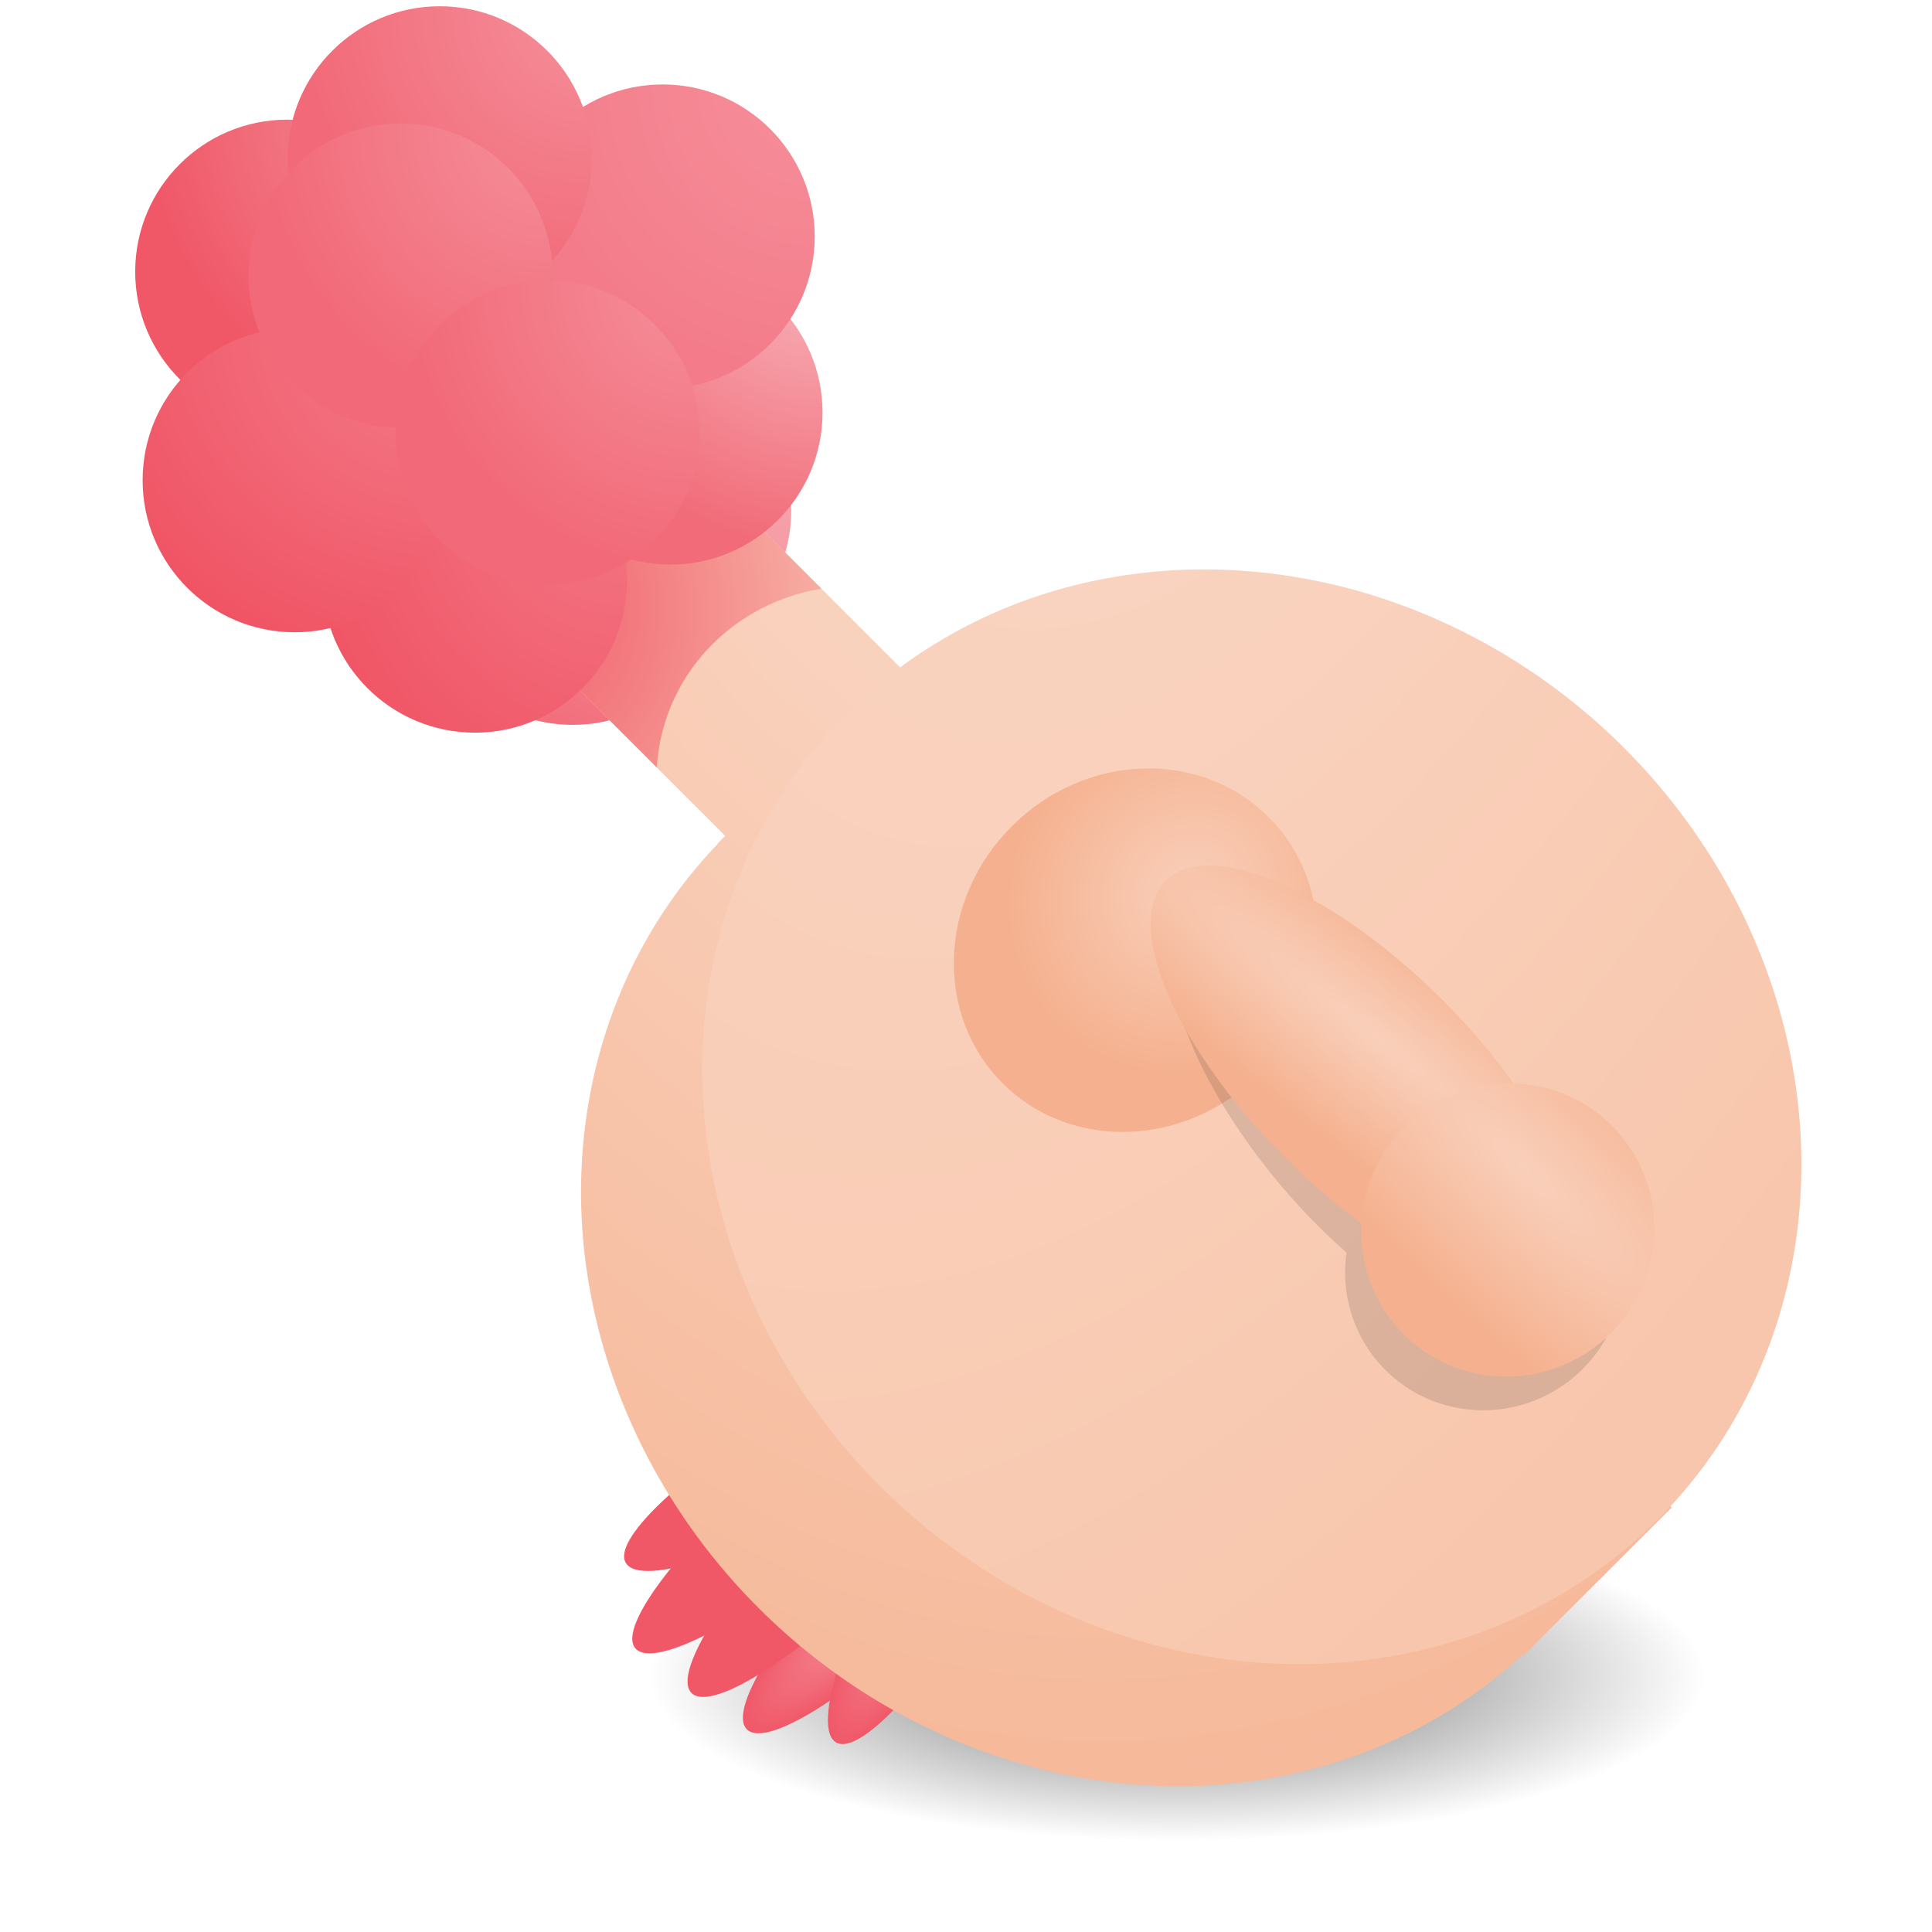 <?xml version="1.0" encoding="UTF-8" standalone="no"?>
<svg
   xmlns:dc="http://purl.org/dc/elements/1.1/"
   xmlns:cc="http://creativecommons.org/ns#"
   xmlns:rdf="http://www.w3.org/1999/02/22-rdf-syntax-ns#"
   xmlns:svg="http://www.w3.org/2000/svg"
   xmlns="http://www.w3.org/2000/svg"
   xmlns:xlink="http://www.w3.org/1999/xlink"
   xmlns:sodipodi="http://sodipodi.sourceforge.net/DTD/sodipodi-0.dtd"
   xmlns:inkscape="http://www.inkscape.org/namespaces/inkscape"
   id="svg5157"
   height="128"
   width="128"
   version="1.1"
   inkscape:version="0.91 r13725"
   sodipodi:docname="plumbus.svg">
  <sodipodi:namedview
     pagecolor="#ffffff"
     bordercolor="#666666"
     borderopacity="1"
     objecttolerance="10"
     gridtolerance="10"
     guidetolerance="10"
     inkscape:pageopacity="0"
     inkscape:pageshadow="2"
     inkscape:window-width="1920"
     inkscape:window-height="974"
     id="namedview153"
     showgrid="false"
     inkscape:zoom="3.56"
     inkscape:cx="33.736124"
     inkscape:cy="46.162729"
     inkscape:window-x="1024"
     inkscape:window-y="24"
     inkscape:window-maximized="1"
     inkscape:current-layer="svg5157" />
  <defs
     id="defs5159">
    <linearGradient
       inkscape:collect="always"
       id="linearGradient5250">
      <stop
         style="stop-color:#f7a1ab;stop-opacity:1"
         offset="0"
         id="stop5252" />
      <stop
         style="stop-color:#f05868;stop-opacity:1"
         offset="1"
         id="stop5254" />
    </linearGradient>
    <linearGradient
       inkscape:collect="always"
       id="linearGradient5226">
      <stop
         style="stop-color:#f7a1ab;stop-opacity:1"
         offset="0"
         id="stop5228" />
      <stop
         style="stop-color:#f05868;stop-opacity:1"
         offset="1"
         id="stop5230" />
    </linearGradient>
    <linearGradient
       inkscape:collect="always"
       id="linearGradient5220">
      <stop
         style="stop-color:#f7a1ab;stop-opacity:1"
         offset="0"
         id="stop5222" />
      <stop
         style="stop-color:#f05868;stop-opacity:1"
         offset="1"
         id="stop5224" />
    </linearGradient>
    <linearGradient
       id="linearGradient5214"
       inkscape:collect="always">
      <stop
         id="stop5216"
         offset="0"
         style="stop-color:#f8b4bb;stop-opacity:1" />
      <stop
         id="stop5218"
         offset="1"
         style="stop-color:#f16b78;stop-opacity:1" />
    </linearGradient>
    <linearGradient
       id="linearGradient5208"
       inkscape:collect="always">
      <stop
         id="stop5210"
         offset="0"
         style="stop-color:#f58f9a;stop-opacity:1" />
      <stop
         id="stop5212"
         offset="1"
         style="stop-color:#f47c8a;stop-opacity:1" />
    </linearGradient>
    <linearGradient
       id="linearGradient5202"
       inkscape:collect="always">
      <stop
         id="stop5204"
         offset="0"
         style="stop-color:#f58f9a;stop-opacity:1" />
      <stop
         id="stop5206"
         offset="1"
         style="stop-color:#f26a79;stop-opacity:1" />
    </linearGradient>
    <linearGradient
       id="linearGradient5196"
       inkscape:collect="always">
      <stop
         id="stop5198"
         offset="0"
         style="stop-color:#f4909a;stop-opacity:1" />
      <stop
         id="stop5200"
         offset="1"
         style="stop-color:#f05868;stop-opacity:1" />
    </linearGradient>
    <linearGradient
       inkscape:collect="always"
       id="linearGradient5190">
      <stop
         style="stop-color:#f47c8a;stop-opacity:1"
         offset="0"
         id="stop5192" />
      <stop
         style="stop-color:#ee4657;stop-opacity:1"
         offset="1"
         id="stop5194" />
    </linearGradient>
    <linearGradient
       inkscape:collect="always"
       id="linearGradient5184">
      <stop
         style="stop-color:#f47c8a;stop-opacity:1"
         offset="0"
         id="stop5186" />
      <stop
         style="stop-color:#ee4657;stop-opacity:1"
         offset="1"
         id="stop5188" />
    </linearGradient>
    <linearGradient
       id="linearGradient5178"
       inkscape:collect="always">
      <stop
         id="stop5180"
         offset="0"
         style="stop-color:#f58f9a;stop-opacity:1" />
      <stop
         id="stop5182"
         offset="1"
         style="stop-color:#f26a79;stop-opacity:1" />
    </linearGradient>
    <linearGradient
       id="linearGradient5172"
       inkscape:collect="always">
      <stop
         id="stop5174"
         offset="0"
         style="stop-color:#f58f9a;stop-opacity:1" />
      <stop
         id="stop5176"
         offset="1"
         style="stop-color:#f26a79;stop-opacity:1" />
    </linearGradient>
    <linearGradient
       id="linearGradient5052">
      <stop
         style="stop-color:#f9cfba;stop-opacity:1"
         offset="0"
         id="stop5054" />
      <stop
         style="stop-color:#f5b18f;stop-opacity:1"
         offset="1"
         id="stop5056" />
    </linearGradient>
    <linearGradient
       id="linearGradient5046">
      <stop
         style="stop-color:#f9cfba;stop-opacity:1"
         offset="0"
         id="stop5048" />
      <stop
         style="stop-color:#f5b18f;stop-opacity:1"
         offset="1"
         id="stop5050" />
    </linearGradient>
    <linearGradient
       id="linearGradient4982">
      <stop
         id="stop4984"
         offset="0"
         style="stop-color:#f9cfba;stop-opacity:1" />
      <stop
         id="stop4986"
         offset="1"
         style="stop-color:#f5b18f;stop-opacity:1" />
    </linearGradient>
    <linearGradient
       id="linearGradient4946"
       inkscape:collect="always">
      <stop
         id="stop4948"
         offset="0"
         style="stop-color:#f7a1ab;stop-opacity:1" />
      <stop
         id="stop4950"
         offset="1"
         style="stop-color:#f05868;stop-opacity:1" />
    </linearGradient>
    <linearGradient
       inkscape:collect="always"
       id="linearGradient4807">
      <stop
         style="stop-color:#f8b4bb;stop-opacity:1"
         offset="0"
         id="stop4809" />
      <stop
         style="stop-color:#f58f9a;stop-opacity:1"
         offset="1"
         id="stop4811" />
    </linearGradient>
    <linearGradient
       id="linearGradient4793">
      <stop
         style="stop-color:#f05464;stop-opacity:1"
         offset="0"
         id="stop4795" />
      <stop
         style="stop-color:#f9cfb9;stop-opacity:1"
         offset="1"
         id="stop4797" />
    </linearGradient>
    <linearGradient
       id="linearGradient4771">
      <stop
         style="stop-color:#fce6da;stop-opacity:1"
         offset="0"
         id="stop4773" />
      <stop
         style="stop-color:#f6b99a;stop-opacity:1"
         offset="1"
         id="stop4775" />
    </linearGradient>
    <linearGradient
       id="linearGradient4733">
      <stop
         id="stop4735"
         offset="0"
         style="stop-color:#fad9c8;stop-opacity:1" />
      <stop
         id="stop4737"
         offset="1"
         style="stop-color:#f8c6ac;stop-opacity:1" />
    </linearGradient>
    <linearGradient
       id="linearGradient3820-7-2-8-6">
      <stop
         offset="0"
         style="stop-color:#3d3d3d;stop-opacity:1"
         id="stop3822-2-6-5-0" />
      <stop
         offset="0.5"
         style="stop-color:#686868;stop-opacity:0.498"
         id="stop3864-8-7-4-1" />
      <stop
         offset="1"
         style="stop-color:#686868;stop-opacity:0"
         id="stop3824-1-2-6-7" />
    </linearGradient>
    <linearGradient
       id="linearGradient4806">
      <stop
         id="stop4808"
         style="stop-color:#ffffff;stop-opacity:1"
         offset="0" />
      <stop
         id="stop4810"
         style="stop-color:#ffffff;stop-opacity:0.235"
         offset="0.424" />
      <stop
         id="stop4812"
         style="stop-color:#ffffff;stop-opacity:0.157"
         offset="0.821" />
      <stop
         id="stop4814"
         style="stop-color:#ffffff;stop-opacity:0.392"
         offset="1" />
    </linearGradient>
    <linearGradient
       y2="40.496"
       x2="71.204"
       y1="15.369"
       x1="71.204"
       gradientTransform="matrix(4.164,0,0,4.164,-236.033,-50.036)"
       gradientUnits="userSpaceOnUse"
       id="linearGradient3118"
       xlink:href="#linearGradient4806" />
    <radialGradient
       r="62.769"
       fy="186.171"
       fx="99.157"
       cy="186.171"
       cx="99.157"
       gradientTransform="matrix(-0.558,0,0,0.174,133.315,78.633)"
       gradientUnits="userSpaceOnUse"
       id="radialGradient3163"
       xlink:href="#linearGradient3820-7-2-8-6" />
    <radialGradient
       cx="23.896"
       cy="3.99"
       r="20.397"
       id="radialGradient3093-0-3-6"
       gradientUnits="userSpaceOnUse"
       gradientTransform="matrix(0,1.232,-1.626,0,18.487,-28.722)">
      <stop
         id="stop3244-9-33-7-0"
         style="stop-color:#ffffff;stop-opacity:1"
         offset="0" />
      <stop
         id="stop3246-3-5-0-8"
         style="stop-color:#dddddd;stop-opacity:1"
         offset="0.262" />
      <stop
         id="stop3248-1-7-8-8"
         style="stop-color:#abacae;stop-opacity:1"
         offset="0.661" />
      <stop
         id="stop3250-9-3-0-5"
         style="stop-color:#89898b;stop-opacity:1"
         offset="1" />
    </radialGradient>
    <linearGradient
       id="linearGradient4164">
      <stop
         id="stop4166"
         style="stop-color:#b6b6b6;stop-opacity:1"
         offset="0" />
      <stop
         id="stop4216"
         style="stop-color:#a4a4a4;stop-opacity:1"
         offset="0.331" />
      <stop
         id="stop4168"
         style="stop-color:#c5c5c5;stop-opacity:1"
         offset="1" />
    </linearGradient>
    <linearGradient
       id="linearGradient4220-7">
      <stop
         id="stop4222-7"
         style="stop-color:#7a8498;stop-opacity:1"
         offset="0" />
      <stop
         id="stop4224-0"
         style="stop-color:#34405c;stop-opacity:1"
         offset="1" />
    </linearGradient>
    <linearGradient
       id="linearGradient4316-5">
      <stop
         id="stop4318-1"
         style="stop-color:#ffffff;stop-opacity:1"
         offset="0" />
      <stop
         id="stop4320-9"
         style="stop-color:#ffffff;stop-opacity:0.235"
         offset="0.338" />
      <stop
         id="stop4322-42"
         style="stop-color:#ffffff;stop-opacity:0.157"
         offset="0.62" />
      <stop
         id="stop4324-9"
         style="stop-color:#ffffff;stop-opacity:0.392"
         offset="1" />
    </linearGradient>
    <linearGradient
       id="linearGradient4507-6">
      <stop
         id="stop4509-3"
         style="stop-color:#2d3955;stop-opacity:1"
         offset="0" />
      <stop
         id="stop5959-4"
         style="stop-color:#2b3853;stop-opacity:1"
         offset="0.725" />
      <stop
         id="stop5961-1"
         style="stop-color:#192640;stop-opacity:1"
         offset="0.75" />
      <stop
         id="stop4511-1"
         style="stop-color:#08142e;stop-opacity:1"
         offset="1" />
    </linearGradient>
    <linearGradient
       id="linearGradient6042-1">
      <stop
         id="stop6044-9"
         style="stop-color:#07132d;stop-opacity:1"
         offset="0" />
      <stop
         id="stop6046-9"
         style="stop-color:#425479;stop-opacity:1"
         offset="1" />
    </linearGradient>
    <linearGradient
       x1="7.078"
       y1="3.082"
       x2="7.078"
       y2="45.369"
       id="linearGradient3087-408-5"
       gradientUnits="userSpaceOnUse"
       gradientTransform="matrix(0.221,0,0,0.221,6.693,6.693)">
      <stop
         id="stop7201-5"
         style="stop-color:#170418;stop-opacity:1"
         offset="0" />
      <stop
         id="stop7203-2"
         style="stop-color:#50386b;stop-opacity:1"
         offset="1" />
    </linearGradient>
    <linearGradient
       id="linearGradient2867-449-88-871-390-598-476-591-434-148-57-177-691-4">
      <stop
         id="stop7191-4"
         style="stop-color:#612f91;stop-opacity:1"
         offset="0" />
      <stop
         id="stop7197-2"
         style="stop-color:#1a4aa2;stop-opacity:1"
         offset="1" />
    </linearGradient>
    <linearGradient
       id="linearGradient4278-3">
      <stop
         id="stop4280-6"
         style="stop-color:#000000;stop-opacity:0"
         offset="0" />
      <stop
         id="stop4286-1"
         style="stop-color:#000000;stop-opacity:0"
         offset="0.5" />
      <stop
         id="stop4282-24"
         style="stop-color:#000000;stop-opacity:1"
         offset="1" />
    </linearGradient>
    <linearGradient
       id="linearGradient4316-4-0">
      <stop
         id="stop4318-4-5"
         style="stop-color:#ffffff;stop-opacity:1"
         offset="0" />
      <stop
         id="stop4320-2-9"
         style="stop-color:#ffffff;stop-opacity:0.235"
         offset="0.338" />
      <stop
         id="stop4322-4-1"
         style="stop-color:#ffffff;stop-opacity:0.157"
         offset="0.62" />
      <stop
         id="stop4324-4-8"
         style="stop-color:#ffffff;stop-opacity:0.392"
         offset="1" />
    </linearGradient>
    <linearGradient
       id="linearGradient6088-74">
      <stop
         id="stop6090-5"
         style="stop-color:#ff54d2;stop-opacity:0"
         offset="0" />
      <stop
         id="stop6257-5"
         style="stop-color:#f62b68;stop-opacity:1"
         offset="0.324" />
      <stop
         id="stop6255-6"
         style="stop-color:#ff0105;stop-opacity:1"
         offset="0.561" />
      <stop
         id="stop6092-0"
         style="stop-color:#ff54d2;stop-opacity:0.478"
         offset="1" />
    </linearGradient>
    <linearGradient
       id="linearGradient4316-4-6-6">
      <stop
         id="stop4318-4-4-6"
         style="stop-color:#ffffff;stop-opacity:1"
         offset="0" />
      <stop
         id="stop4320-2-2-6"
         style="stop-color:#ffffff;stop-opacity:0.235"
         offset="0.338" />
      <stop
         id="stop4322-4-5-5"
         style="stop-color:#ffffff;stop-opacity:0.157"
         offset="0.62" />
      <stop
         id="stop4324-4-1-5"
         style="stop-color:#ffffff;stop-opacity:0.392"
         offset="1" />
    </linearGradient>
    <linearGradient
       id="linearGradient3990-3-1">
      <stop
         id="stop3992-0-0"
         style="stop-color:#ffffff;stop-opacity:1"
         offset="0" />
      <stop
         id="stop3994-2-1"
         style="stop-color:#ffffff;stop-opacity:0"
         offset="1" />
    </linearGradient>
    <linearGradient
       id="linearGradient6191-9">
      <stop
         id="stop6193-8"
         style="stop-color:#ffffff;stop-opacity:0"
         offset="0" />
      <stop
         id="stop6197-8"
         style="stop-color:#ffffff;stop-opacity:0"
         offset="0.405" />
      <stop
         id="stop6195-9"
         style="stop-color:#ffffff;stop-opacity:0.478"
         offset="1" />
    </linearGradient>
    <linearGradient
       id="linearGradient6191-7-9">
      <stop
         id="stop6193-7-3"
         style="stop-color:#ffffff;stop-opacity:0"
         offset="0" />
      <stop
         id="stop6197-2-2"
         style="stop-color:#ffffff;stop-opacity:0"
         offset="0.405" />
      <stop
         id="stop6195-2-1"
         style="stop-color:#ffffff;stop-opacity:0.478"
         offset="1" />
    </linearGradient>
    <linearGradient
       id="linearGradient6191-8-3">
      <stop
         id="stop6193-75-7"
         style="stop-color:#ffffff;stop-opacity:0"
         offset="0" />
      <stop
         id="stop6197-3-4"
         style="stop-color:#ffffff;stop-opacity:0"
         offset="0.405" />
      <stop
         id="stop6195-7-2"
         style="stop-color:#ffffff;stop-opacity:0.478"
         offset="1" />
    </linearGradient>
    <linearGradient
       id="linearGradient6088-6-1">
      <stop
         id="stop6090-2-0"
         style="stop-color:#ff54d2;stop-opacity:0"
         offset="0" />
      <stop
         id="stop6257-4-6"
         style="stop-color:#ff54d2;stop-opacity:0"
         offset="0.324" />
      <stop
         id="stop6255-3-6"
         style="stop-color:#ff54d2;stop-opacity:0.252"
         offset="0.561" />
      <stop
         id="stop6092-9-6"
         style="stop-color:#ff54d2;stop-opacity:0.478"
         offset="1" />
    </linearGradient>
    <linearGradient
       id="linearGradient6303-4">
      <stop
         id="stop6305-33"
         style="stop-color:#ffffff;stop-opacity:1"
         offset="0" />
      <stop
         id="stop6307-9"
         style="stop-color:#ffffff;stop-opacity:0"
         offset="1" />
    </linearGradient>
    <linearGradient
       id="linearGradient6303-3-2">
      <stop
         id="stop6305-3-0"
         style="stop-color:#ffffff;stop-opacity:1"
         offset="0" />
      <stop
         id="stop6307-1-0"
         style="stop-color:#ffffff;stop-opacity:0"
         offset="1" />
    </linearGradient>
    <linearGradient
       id="linearGradient6303-33-0">
      <stop
         id="stop6305-1-0"
         style="stop-color:#ffffff;stop-opacity:1"
         offset="0" />
      <stop
         id="stop6307-5-0"
         style="stop-color:#ffffff;stop-opacity:0"
         offset="1" />
    </linearGradient>
    <linearGradient
       id="linearGradient6413-0">
      <stop
         id="stop6415-1"
         style="stop-color:#feffff;stop-opacity:1"
         offset="0" />
      <stop
         id="stop6417-4"
         style="stop-color:#fe70ca;stop-opacity:1"
         offset="1" />
    </linearGradient>
    <linearGradient
       id="linearGradient6455-7">
      <stop
         id="stop6457-5"
         style="stop-color:#fbac9b;stop-opacity:1"
         offset="0" />
      <stop
         id="stop6459-8"
         style="stop-color:#fcfafc;stop-opacity:1"
         offset="1" />
    </linearGradient>
    <linearGradient
       y2="37.81"
       x2="34.131"
       y1="41.608"
       x1="38.851"
       gradientTransform="matrix(0.67,0,0,0.701,32.619,33.488)"
       gradientUnits="userSpaceOnUse"
       id="linearGradient4264"
       xlink:href="#linearGradient6455-7" />
    <linearGradient
       y2="37.81"
       x2="34.131"
       y1="41.608"
       x1="38.851"
       gradientTransform="matrix(0.959,0,0,1.003,20.382,19.716)"
       gradientUnits="userSpaceOnUse"
       id="linearGradient4267"
       xlink:href="#linearGradient6413-0" />
    <radialGradient
       r="3.159"
       fy="39.709"
       fx="36.491"
       cy="39.709"
       cx="36.491"
       gradientTransform="matrix(0.959,0,0,1.003,28.425,24.584)"
       gradientUnits="userSpaceOnUse"
       id="radialGradient4270"
       xlink:href="#linearGradient6303-33-0" />
    <radialGradient
       r="3.159"
       fy="39.709"
       fx="36.491"
       cy="39.709"
       cx="36.491"
       gradientTransform="matrix(3.361,-1.94,1.104,1.912,-113.648,47.869)"
       gradientUnits="userSpaceOnUse"
       id="radialGradient4273"
       xlink:href="#linearGradient6303-3-2" />
    <radialGradient
       r="3.159"
       fy="39.709"
       fx="36.491"
       cy="39.709"
       cx="36.491"
       gradientTransform="matrix(4.177,-2.411,1.372,2.376,-133.317,71.586)"
       gradientUnits="userSpaceOnUse"
       id="radialGradient4276"
       xlink:href="#linearGradient6303-4" />
    <radialGradient
       r="3.857"
       fy="31.405"
       fx="32.373"
       cy="31.405"
       cx="32.373"
       gradientTransform="matrix(-2.671,-2.671,2.671,-2.671,67.084,232.843)"
       gradientUnits="userSpaceOnUse"
       id="radialGradient4279"
       xlink:href="#linearGradient6088-6-1" />
    <radialGradient
       r="3.857"
       fy="31.405"
       fx="32.373"
       cy="31.405"
       cx="32.373"
       gradientTransform="matrix(2.286,3.175,-3.065,2.207,86.739,-106.134)"
       gradientUnits="userSpaceOnUse"
       id="radialGradient4282"
       xlink:href="#linearGradient6191-8-3" />
    <radialGradient
       r="3.857"
       fy="31.405"
       fx="32.373"
       cy="31.405"
       cx="32.373"
       gradientTransform="matrix(0,3.913,-3.777,-2.2076244e-8,183.137,-60.687)"
       gradientUnits="userSpaceOnUse"
       id="radialGradient4285"
       xlink:href="#linearGradient6191-7-9" />
    <radialGradient
       r="3.857"
       fy="31.405"
       fx="32.373"
       cy="31.405"
       cx="32.373"
       gradientTransform="matrix(3.779,1.013,-0.978,3.649,-27.163,-81.385)"
       gradientUnits="userSpaceOnUse"
       id="radialGradient4288"
       xlink:href="#linearGradient6191-9" />
    <linearGradient
       y2="65.922"
       x2="68.313"
       y1="52.925"
       x1="68.313"
       gradientTransform="matrix(0.292,0,0,0.219,44.942,49.388)"
       gradientUnits="userSpaceOnUse"
       id="linearGradient4291"
       xlink:href="#linearGradient3990-3-1" />
    <linearGradient
       y2="48.984"
       x2="92.696"
       y1="16.555"
       x1="92.696"
       gradientTransform="matrix(0.842,0,0,0.842,-13.059,38.565)"
       gradientUnits="userSpaceOnUse"
       id="linearGradient4294"
       xlink:href="#linearGradient4316-4-6-6" />
    <radialGradient
       r="3.857"
       fy="31.405"
       fx="32.373"
       cy="31.405"
       cx="32.373"
       gradientTransform="matrix(-3.777,0,0,-3.777,186.797,184.641)"
       gradientUnits="userSpaceOnUse"
       id="radialGradient4297"
       xlink:href="#linearGradient6088-74" />
    <linearGradient
       y2="48.984"
       x2="92.696"
       y1="16.555"
       x1="92.696"
       gradientTransform="matrix(1.529,0,0,-1.529,-76.255,115.784)"
       gradientUnits="userSpaceOnUse"
       id="linearGradient4302"
       xlink:href="#linearGradient4316-4-0" />
    <radialGradient
       r="9.498"
       fy="95.388"
       fx="95.838"
       cy="95.388"
       cx="95.838"
       gradientTransform="matrix(0.945,-1.4092773e-7,1.3241225e-7,0.888,-26.224,-19.055)"
       gradientUnits="userSpaceOnUse"
       id="radialGradient4305"
       xlink:href="#linearGradient4278-3" />
    <radialGradient
       r="20.397"
       cy="3.99"
       cx="23.896"
       gradientTransform="matrix(0,0.88,-1.161,0,69.133,36.914)"
       gradientUnits="userSpaceOnUse"
       id="radialGradient4308"
       xlink:href="#linearGradient2867-449-88-871-390-598-476-591-434-148-57-177-691-4" />
    <linearGradient
       y2="45.369"
       x2="7.078"
       y1="3.082"
       x1="7.078"
       gradientTransform="matrix(0.369,0,0,0.369,55.654,57.152)"
       gradientUnits="userSpaceOnUse"
       id="linearGradient4310"
       xlink:href="#linearGradient3087-408-5" />
    <radialGradient
       r="10.498"
       fy="21.239"
       fx="32"
       cy="21.239"
       cx="32"
       gradientTransform="matrix(0,3.546,-8.168,0,237.978,-66.433)"
       gradientUnits="userSpaceOnUse"
       id="radialGradient4315"
       xlink:href="#linearGradient6042-1" />
    <radialGradient
       r="15.639"
       fy="16.448"
       fx="91.35"
       cy="16.448"
       cx="91.35"
       gradientTransform="matrix(0,3.229,-3.229,0,117.611,-253.822)"
       gradientUnits="userSpaceOnUse"
       id="radialGradient4318"
       xlink:href="#linearGradient4507-6" />
    <linearGradient
       y2="48.984"
       x2="92.696"
       y1="16.555"
       x1="92.696"
       gradientTransform="matrix(1.965,0,0,1.965,-116.471,2)"
       gradientUnits="userSpaceOnUse"
       id="linearGradient4321"
       xlink:href="#linearGradient4316-5" />
    <linearGradient
       y2="48.631"
       x2="91.566"
       y1="16.543"
       x1="91.566"
       gradientTransform="matrix(2.028,0,0,2.028,-122.216,-0.039)"
       gradientUnits="userSpaceOnUse"
       id="linearGradient4325"
       xlink:href="#linearGradient4220-7" />
    <linearGradient
       y2="56.115"
       x2="51.2"
       y1="8.114"
       x1="51.2"
       gradientTransform="matrix(1.689,0,0,1.689,-22.184,11.942)"
       gradientUnits="userSpaceOnUse"
       id="linearGradient4329"
       xlink:href="#linearGradient4164" />
    <radialGradient
       r="20.397"
       fy="3.99"
       fx="23.896"
       cy="3.99"
       cx="23.896"
       gradientTransform="matrix(0,7.327,-9.671,0,103.09,-162.167)"
       gradientUnits="userSpaceOnUse"
       id="radialGradient4332"
       xlink:href="#radialGradient3093-0-3-6" />
    <linearGradient
       id="linearGradient4829">
      <stop
         style="stop-color:#f4fbfc;stop-opacity:1;"
         offset="0"
         id="stop4831" />
      <stop
         style="stop-color:#d6d6d6;stop-opacity:1;"
         offset="1"
         id="stop4833" />
    </linearGradient>
    <clipPath
       id="clipPath-440877745">
      <g
         transform="translate(0,-1004.362)"
         id="g17">
        <path
           style="fill:#1890d0"
           inkscape:connector-curvature="0"
           d="m -24,13 c 0,1.105 -0.672,2 -1.5,2 -0.828,0 -1.5,-0.895 -1.5,-2 0,-1.105 0.672,-2 1.5,-2 0.828,0 1.5,0.895 1.5,2 z"
           transform="matrix(15.333,0,0,11.5,415,878.862)"
           id="path19" />
      </g>
    </clipPath>
    <linearGradient
       id="linearGradient5423">
      <stop
         style="stop-color:#6acb97;stop-opacity:1;"
         offset="0"
         id="stop5425" />
      <stop
         style="stop-color:#348064;stop-opacity:1"
         offset="1"
         id="stop5427" />
    </linearGradient>
    <radialGradient
       r="20.397"
       fy="3.99"
       fx="23.896"
       cy="3.99"
       cx="23.896"
       gradientTransform="matrix(0,7.327,-9.671,0,247.547,-163.476)"
       gradientUnits="userSpaceOnUse"
       id="radialGradient4332-5"
       xlink:href="#radialGradient3093-0-3-6-3" />
    <radialGradient
       cx="23.896"
       cy="3.99"
       r="20.397"
       id="radialGradient3093-0-3-6-3"
       gradientUnits="userSpaceOnUse"
       gradientTransform="matrix(0,1.232,-1.626,0,18.487,-28.722)">
      <stop
         id="stop3244-9-33-7-0-5"
         style="stop-color:#ffffff;stop-opacity:1"
         offset="0" />
      <stop
         id="stop3246-3-5-0-8-6"
         style="stop-color:#dddddd;stop-opacity:1"
         offset="0.262" />
      <stop
         id="stop3248-1-7-8-8-2"
         style="stop-color:#abacae;stop-opacity:1"
         offset="0.661" />
      <stop
         id="stop3250-9-3-0-5-9"
         style="stop-color:#89898b;stop-opacity:1"
         offset="1" />
    </radialGradient>
    <clipPath
       id="clipPath-440877745-6">
      <g
         transform="translate(0,-1004.362)"
         id="g17-0">
        <path
           style="fill:#1890d0"
           inkscape:connector-curvature="0"
           d="m -24,13 c 0,1.105 -0.672,2 -1.5,2 -0.828,0 -1.5,-0.895 -1.5,-2 0,-1.105 0.672,-2 1.5,-2 0.828,0 1.5,0.895 1.5,2 z"
           transform="matrix(15.333,0,0,11.5,415,878.862)"
           id="path19-6" />
      </g>
    </clipPath>
    <radialGradient
       inkscape:collect="always"
       xlink:href="#linearGradient4733"
       id="radialGradient4731"
       cx="186.628"
       cy="14.293"
       fx="186.628"
       fy="14.293"
       r="45"
       gradientTransform="matrix(0.336,3.419,-2.618,-1.76,302.487,-547.991)"
       gradientUnits="userSpaceOnUse" />
    <radialGradient
       inkscape:collect="always"
       xlink:href="#linearGradient4733"
       id="radialGradient4745"
       cx="204.351"
       cy="106.776"
       fx="204.351"
       fy="106.776"
       r="54.351"
       gradientTransform="matrix(-0.096,1.085,-1.122,-0.099,343.697,-104.286)"
       gradientUnits="userSpaceOnUse" />
    <radialGradient
       inkscape:collect="always"
       xlink:href="#linearGradient4771"
       id="radialGradient4769"
       cx="197.29"
       cy="22.446"
       fx="197.29"
       fy="22.446"
       r="54.349"
       gradientTransform="matrix(0.002,2.873,-1.862,0.001,238.77,-555.046)"
       gradientUnits="userSpaceOnUse" />
    <radialGradient
       inkscape:collect="always"
       xlink:href="#linearGradient4793"
       id="radialGradient4785"
       cx="222.04"
       cy="67.751"
       fx="222.04"
       fy="67.751"
       r="16.556"
       gradientTransform="matrix(-2.069,-0.794,0.924,-2.408,781.215,459.728)"
       gradientUnits="userSpaceOnUse" />
    <radialGradient
       inkscape:collect="always"
       xlink:href="#linearGradient5172"
       id="radialGradient4813"
       cx="229.956"
       cy="5.897"
       fx="229.956"
       fy="5.897"
       r="12.5"
       gradientUnits="userSpaceOnUse"
       gradientTransform="matrix(-0.001,1.877,-1.874,-0.001,378.966,-336.378)" />
    <radialGradient
       inkscape:collect="always"
       xlink:href="#linearGradient5190"
       id="radialGradient4813-2"
       cx="229.956"
       cy="5.897"
       fx="229.956"
       fy="5.897"
       r="12.5"
       gradientUnits="userSpaceOnUse"
       gradientTransform="matrix(0.223,3.7,-3.05,0.184,340.159,-744.466)" />
    <radialGradient
       inkscape:collect="always"
       xlink:href="#linearGradient5214"
       id="radialGradient4813-3"
       cx="229.956"
       cy="5.897"
       fx="229.956"
       fy="5.897"
       r="12.5"
       gradientUnits="userSpaceOnUse"
       gradientTransform="matrix(-0.001,1.877,-1.874,-0.001,368.856,-338.019)" />
    <radialGradient
       inkscape:collect="always"
       xlink:href="#linearGradient5220"
       id="radialGradient4813-9"
       cx="229.956"
       cy="5.897"
       fx="229.956"
       fy="5.897"
       r="12.5"
       gradientUnits="userSpaceOnUse"
       gradientTransform="matrix(0.27,3.267,-3.395,0.281,323.317,-646.137)" />
    <radialGradient
       inkscape:collect="always"
       xlink:href="#linearGradient4807"
       id="radialGradient4813-4"
       cx="229.956"
       cy="5.897"
       fx="229.956"
       fy="5.897"
       r="12.5"
       gradientUnits="userSpaceOnUse"
       gradientTransform="matrix(-0.001,1.877,-1.874,-0.001,371.427,-329.984)" />
    <radialGradient
       inkscape:collect="always"
       xlink:href="#linearGradient5208"
       id="radialGradient4813-5"
       cx="229.956"
       cy="5.897"
       fx="229.956"
       fy="5.897"
       r="12.5"
       gradientUnits="userSpaceOnUse"
       gradientTransform="matrix(-0.001,1.877,-1.874,-0.001,369.499,-352.482)" />
    <radialGradient
       inkscape:collect="always"
       xlink:href="#linearGradient5184"
       id="radialGradient4813-1"
       cx="229.956"
       cy="5.897"
       fx="229.956"
       fy="5.897"
       r="12.5"
       gradientUnits="userSpaceOnUse"
       gradientTransform="matrix(0.053,3.064,-3.353,0.058,395.948,-605.703)" />
    <radialGradient
       inkscape:collect="always"
       xlink:href="#linearGradient5178"
       id="radialGradient4813-20"
       cx="229.956"
       cy="5.897"
       fx="229.956"
       fy="5.897"
       r="12.5"
       gradientUnits="userSpaceOnUse"
       gradientTransform="matrix(-0.001,1.877,-1.874,-0.001,391.033,-349.268)" />
    <radialGradient
       inkscape:collect="always"
       xlink:href="#linearGradient5202"
       id="radialGradient4813-54"
       cx="229.956"
       cy="5.897"
       fx="229.956"
       fy="5.897"
       r="12.5"
       gradientUnits="userSpaceOnUse"
       gradientTransform="matrix(-0.001,1.877,-1.874,-0.001,387.819,-358.911)" />
    <radialGradient
       inkscape:collect="always"
       xlink:href="#linearGradient5196"
       id="radialGradient4813-93"
       cx="229.956"
       cy="5.897"
       fx="229.956"
       fy="5.897"
       r="12.5"
       gradientUnits="userSpaceOnUse"
       gradientTransform="matrix(-0.001,1.877,-1.874,-0.001,400.354,-349.59)" />
    <radialGradient
       inkscape:collect="always"
       xlink:href="#linearGradient5046"
       id="radialGradient4974"
       cx="198.987"
       cy="-47.023"
       fx="198.987"
       fy="-47.023"
       r="9.154"
       gradientTransform="matrix(0.993,0.119,-0.793,6.638,96.687,179.297)"
       gradientUnits="userSpaceOnUse" />
    <radialGradient
       inkscape:collect="always"
       xlink:href="#linearGradient4982"
       id="radialGradient4994"
       cx="201.392"
       cy="-67.796"
       fx="201.392"
       fy="-67.796"
       r="15.469"
       gradientTransform="matrix(1,0,0,0.931,132.536,-65.441)"
       gradientUnits="userSpaceOnUse" />
    <radialGradient
       inkscape:collect="always"
       xlink:href="#linearGradient5052"
       id="radialGradient5002"
       cx="197.905"
       cy="-30.356"
       fx="197.905"
       fy="-30.356"
       r="12.112"
       gradientTransform="matrix(1,0.024,-0.085,3.541,130.075,9.668)"
       gradientUnits="userSpaceOnUse" />
    <radialGradient
       inkscape:collect="always"
       xlink:href="#linearGradient5250"
       id="radialGradient5105-3"
       cx="107.862"
       cy="336.748"
       fx="107.862"
       fy="336.748"
       r="4.271"
       gradientTransform="matrix(1,0,0,4.621,92.921,-1211.383)"
       gradientUnits="userSpaceOnUse" />
    <radialGradient
       inkscape:collect="always"
       xlink:href="#linearGradient4946"
       id="radialGradient5105-2"
       cx="107.862"
       cy="336.748"
       fx="107.862"
       fy="336.748"
       r="4.271"
       gradientTransform="matrix(1,0,0,4.621,-2.257,-1167.353)"
       gradientUnits="userSpaceOnUse" />
    <linearGradient
       inkscape:collect="always"
       xlink:href="#linearGradient5226"
       id="linearGradient5244"
       x1="-47.613"
       y1="459.792"
       x2="-46.93"
       y2="459.398"
       gradientUnits="userSpaceOnUse" />
    <linearGradient
       inkscape:collect="always"
       xlink:href="#linearGradient5226"
       id="linearGradient5246"
       x1="73.013"
       y1="456.448"
       x2="73.57"
       y2="455.891"
       gradientUnits="userSpaceOnUse" />
    <linearGradient
       inkscape:collect="always"
       xlink:href="#linearGradient5226"
       id="linearGradient5248"
       x1="32.953"
       y1="461.075"
       x2="33.557"
       y2="460.568"
       gradientUnits="userSpaceOnUse" />
  </defs>
  <path
     d="m 43.025,111.066 a 35,10.935 0 1 0 70,0 35,10.935 0 1 0 -70,0 z"
     id="path3818-0-5-0"
     style="fill:url(#radialGradient3163);fill-opacity:1;stroke:none"
     inkscape:connector-curvature="0" />
  <g
     id="g4387"
     transform="matrix(-0.806,0,0,0.806,342.376,-57.967)">
    <ellipse
       transform="matrix(0.707,-0.707,0.707,0.707,0,0)"
       ry="19.734"
       rx="4.271"
       cy="388.655"
       cx="105.605"
       id="path5059-8"
       style="fill:url(#radialGradient5105-2);fill-opacity:1;fill-rule:nonzero;stroke-width:0;stroke-miterlimit:4;stroke-dasharray:none" />
    <ellipse
       transform="matrix(0.643,-0.766,0.766,0.643,0,0)"
       ry="19.734"
       rx="4.271"
       cy="398.925"
       cx="80.667"
       id="path5059-6"
       style="fill:url(#linearGradient5248);fill-opacity:1;fill-rule:nonzero;stroke-width:0;stroke-miterlimit:4;stroke-dasharray:none" />
    <ellipse
       transform="matrix(0.707,-0.707,0.707,0.707,0,0)"
       ry="19.734"
       rx="4.271"
       cy="389.759"
       cx="110.934"
       id="path5059"
       style="fill:url(#linearGradient5246);fill-opacity:1;fill-rule:nonzero;stroke-width:0;stroke-miterlimit:4;stroke-dasharray:none" />
    <ellipse
       transform="matrix(0.5,-0.866,0.866,0.5,0,0)"
       ry="19.734"
       rx="4.271"
       cy="403.794"
       cx="13.146"
       id="path5059-4"
       style="fill:url(#linearGradient5244);fill-opacity:1;fill-rule:nonzero;stroke-width:0;stroke-miterlimit:4;stroke-dasharray:none" />
    <ellipse
       transform="matrix(0.866,-0.5,0.5,0.866,0,0)"
       ry="19.734"
       rx="4.271"
       cy="344.626"
       cx="200.782"
       id="path5059-9"
       style="fill:url(#radialGradient5105-3);fill-opacity:1;fill-rule:nonzero;stroke-width:0;stroke-miterlimit:4;stroke-dasharray:none" />
    <circle
       r="12.5"
       cy="94.254"
       cx="401.171"
       id="path4504-3-6-52"
       style="fill:url(#radialGradient4813-93);fill-opacity:1;fill-rule:nonzero;stroke-width:0;stroke-miterlimit:4;stroke-dasharray:none" />
    <circle
       r="12.5"
       cy="113.86"
       cx="372.244"
       id="path4504-3-6-4"
       style="fill:url(#radialGradient4813-4);fill-opacity:1;fill-rule:nonzero;stroke-width:0;stroke-miterlimit:4;stroke-dasharray:none" />
    <circle
       r="12.5"
       cy="119.003"
       cx="377.708"
       id="path4504-3-6-9"
       style="fill:url(#radialGradient4813-9);fill-opacity:1;fill-rule:nonzero;stroke-width:0;stroke-miterlimit:4;stroke-dasharray:none" />
    <g
       transform="translate(136.685,50.749)"
       style="fill:url(#radialGradient4745);fill-opacity:1"
       id="g4625">
      <path
         inkscape:connector-curvature="0"
         id="rect4451-6"
         d="M 244.59,45.551 210.566,79.574 A 43.075,47.012 46.252 0 0 199.109,78 a 43.075,47.012 46.252 0 0 -48.938,45 43.075,47.012 46.252 0 0 2.867,19.742 l -2.346,2.346 12.148,12.148 0.076,-0.076 A 43.075,47.012 46.252 0 0 191.234,168 43.075,47.012 46.252 0 0 240.172,123 43.075,47.012 46.252 0 0 229.096,90.533 l 0.021,-0.021 -0.631,-0.631 30.217,-30.217 -14.113,-14.113 z"
         style="fill:url(#radialGradient4769);fill-opacity:1;fill-rule:nonzero;stroke-width:0;stroke-miterlimit:4;stroke-dasharray:none" />
    </g>
    <path
       inkscape:connector-curvature="0"
       id="rect4487"
       d="m 376.247,101.327 -18.998,18.998 a 16.255,15.779 0 0 1 0.539,0.08 16.255,15.779 0 0 1 1.574,0.389 16.255,15.779 0 0 1 1.527,0.541 16.255,15.779 0 0 1 1.463,0.688 16.255,15.779 0 0 1 1.385,0.824 16.255,15.779 0 0 1 1.293,0.953 16.255,15.779 0 0 1 1.189,1.076 16.255,15.779 0 0 1 1.072,1.184 16.255,15.779 0 0 1 0.945,1.283 16.255,15.779 0 0 1 0.809,1.369 16.255,15.779 0 0 1 0.664,1.439 16.255,15.779 0 0 1 0.512,1.496 16.255,15.779 0 0 1 0.355,1.539 16.255,15.779 0 0 1 0.195,1.566 16.255,15.779 0 0 1 0.01,0.268 L 390.36,115.44 376.247,101.327 Z"
       style="fill:url(#radialGradient4785);fill-opacity:1;fill-rule:nonzero;stroke-width:0;stroke-miterlimit:4;stroke-dasharray:none" />
    <ellipse
       transform="matrix(1,0,-0.087,0.996,0,0)"
       ry="45.172"
       rx="45"
       cy="164.375"
       cx="336.183"
       id="path4434"
       style="fill:url(#radialGradient4731);fill-opacity:1;fill-rule:nonzero;stroke-width:0;stroke-miterlimit:4;stroke-dasharray:none" />
    <circle
       r="12.5"
       cy="119.645"
       cx="385.743"
       id="path4504-3-6-7"
       style="fill:url(#radialGradient4813-2);fill-opacity:1;fill-rule:nonzero;stroke-width:0;stroke-miterlimit:4;stroke-dasharray:none" />
    <circle
       r="12.5"
       cy="105.825"
       cx="369.672"
       id="path4504-3-6-2"
       style="fill:url(#radialGradient4813-3);fill-opacity:1;fill-rule:nonzero;stroke-width:0;stroke-miterlimit:4;stroke-dasharray:none" />
    <circle
       r="12.5"
       cy="91.361"
       cx="370.315"
       id="path4504-3-6-6"
       style="fill:url(#radialGradient4813-5);fill-opacity:1;fill-rule:nonzero;stroke-width:0;stroke-miterlimit:4;stroke-dasharray:none" />
    <circle
       r="12.5"
       cy="111.391"
       cx="400.561"
       id="path4504-3-6-3"
       style="fill:url(#radialGradient4813-1);fill-opacity:1;fill-rule:nonzero;stroke-width:0;stroke-miterlimit:4;stroke-dasharray:none" />
    <circle
       r="12.5"
       cy="84.933"
       cx="388.636"
       id="path4504-3-6-56"
       style="fill:url(#radialGradient4813-54);fill-opacity:1;fill-rule:nonzero;stroke-width:0;stroke-miterlimit:4;stroke-dasharray:none" />
    <circle
       r="12.5"
       cy="94.575"
       cx="391.85"
       id="path4504-3-6-5"
       style="fill:url(#radialGradient4813-20);fill-opacity:1;fill-rule:nonzero;stroke-width:0;stroke-miterlimit:4;stroke-dasharray:none" />
    <circle
       r="12.5"
       cy="107.466"
       cx="379.782"
       id="path4504-3-6"
       style="fill:url(#radialGradient4813);fill-opacity:1;fill-rule:nonzero;stroke-width:0;stroke-miterlimit:4;stroke-dasharray:none" />
    <ellipse
       transform="matrix(0.707,0.707,-0.707,0.707,0,0)"
       ry="14.398"
       rx="15.469"
       cy="-128.3"
       cx="340.498"
       id="path4960"
       style="fill:url(#radialGradient4994);fill-opacity:1;fill-rule:nonzero;stroke-width:0;stroke-miterlimit:4;stroke-dasharray:none" />
    <path
       inkscape:connector-curvature="0"
       id="path4962-4"
       d="m 323.636,145.991 a 8.7,21.906 40 0 0 -17.374,12.076 8.7,21.906 40 0 0 -4.948,6.977 11.511,11.4 40 0 0 -7.37,3.954 11.511,11.4 40 0 0 1.49,16.133 11.511,11.4 40 0 0 16.147,-1.334 11.511,11.4 40 0 0 2.518,-8.913 8.7,21.906 40 0 0 5.492,-5.633 8.7,21.906 40 0 0 7.417,-22.374 8.7,21.906 40 0 0 -3.372,-0.886 z"
       style="fill:#000000;fill-opacity:0.118;fill-rule:nonzero;stroke-width:0;stroke-miterlimit:4;stroke-dasharray:none" />
    <ellipse
       transform="matrix(0.707,0.707,-0.707,0.707,0,0)"
       ry="23.049"
       rx="9.154"
       cy="-107.541"
       cx="334.705"
       id="path4962"
       style="fill:url(#radialGradient4974);fill-opacity:1;fill-rule:nonzero;stroke-width:0;stroke-miterlimit:4;stroke-dasharray:none" />
    <ellipse
       transform="matrix(0.707,0.707,-0.707,0.707,0,0)"
       ry="11.995"
       rx="12.112"
       cy="-90.398"
       cx="335.127"
       id="path4964"
       style="fill:url(#radialGradient5002);fill-opacity:1;fill-rule:nonzero;stroke-width:0;stroke-miterlimit:4;stroke-dasharray:none" />
  </g>
</svg>
